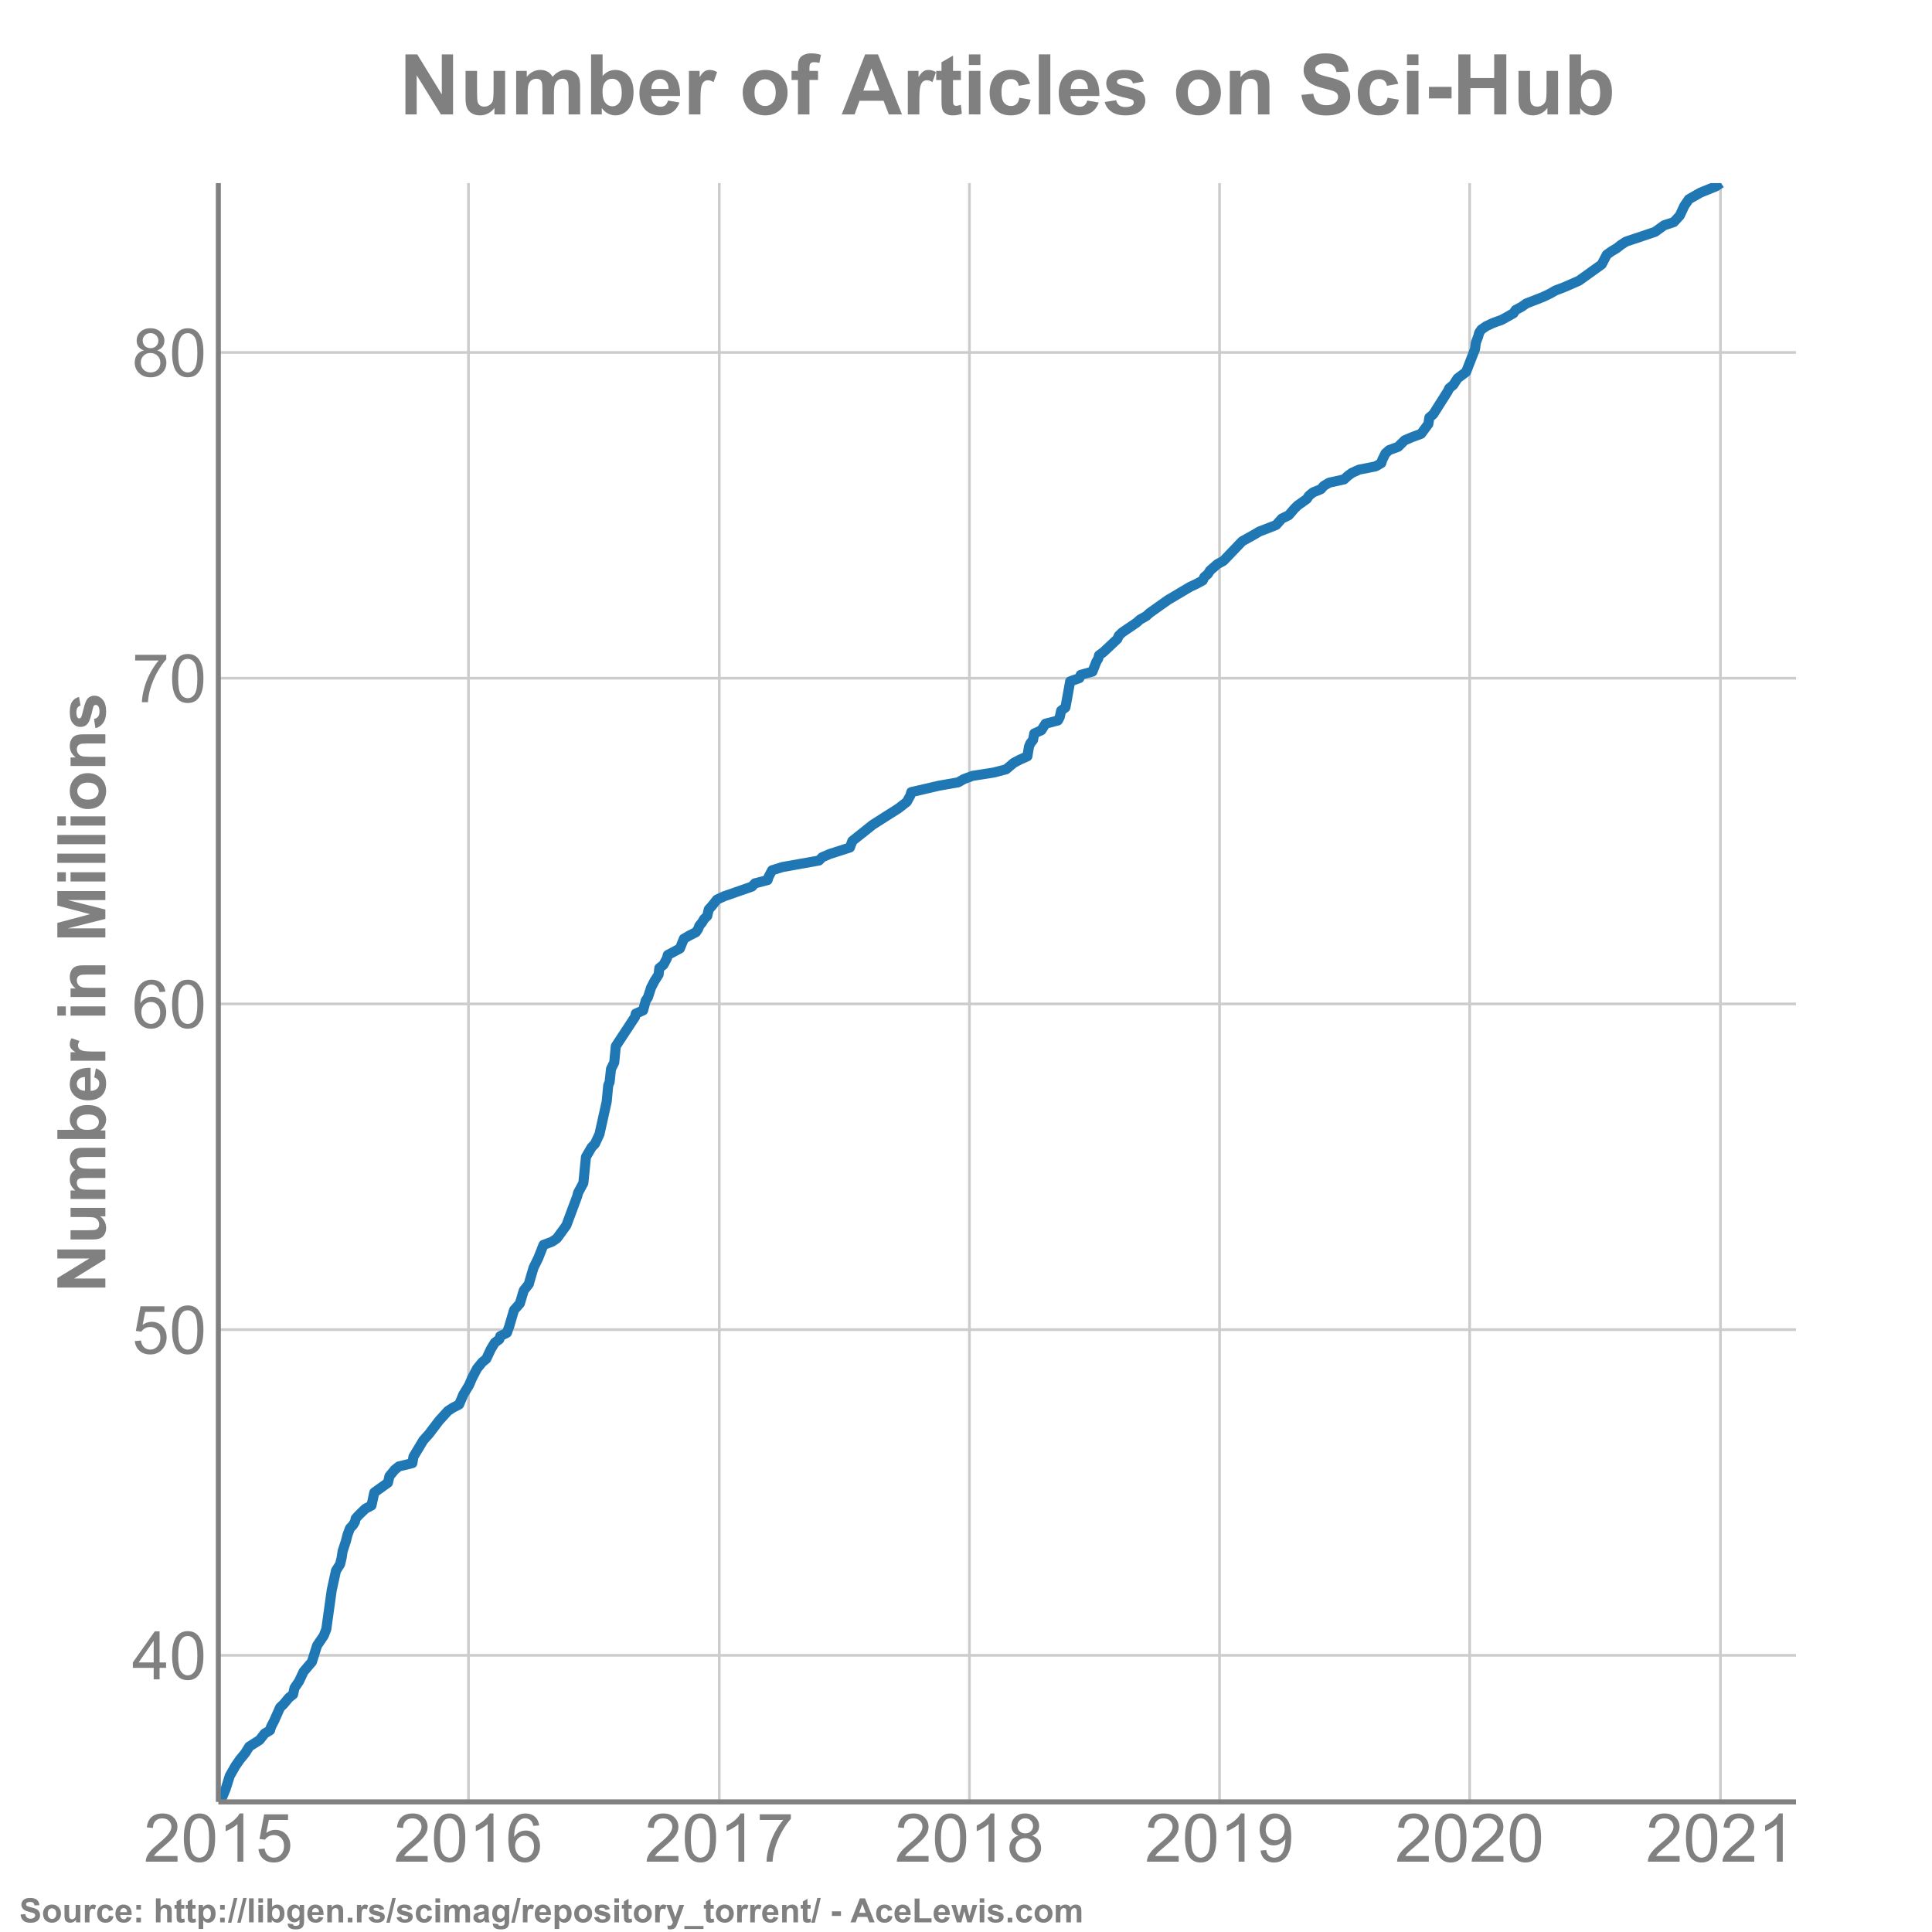 <svg height="768" viewBox="0 0 576 576" width="768" xmlns="http://www.w3.org/2000/svg" xmlns:xlink="http://www.w3.org/1999/xlink"><defs><style>*{stroke-linecap:butt;stroke-linejoin:round}</style></defs><g id="figure_1"><path d="M0 576h576V0H0z" fill="#fff" id="patch_1"/><g id="axes_1"><path d="M65.1 537.22h470.35V54.586H65.1z" fill="#fff" id="patch_2"/><g id="matplotlib.axis_1"><g id="xtick_1"><path clip-path="url(#pf05370770a)" d="M65.1 537.22V54.586" fill="none" stroke="#ccc" stroke-linecap="round" stroke-width=".8" id="line2d_1"/><g id="text_1"><defs><path d="M50.344 8.453V0H3.03q-.094 3.172 1.016 6.11 1.812 4.827 5.781 9.515 3.985 4.688 11.516 10.844 11.672 9.562 15.765 15.156 4.11 5.594 4.11 10.578 0 5.219-3.75 8.797-3.735 3.594-9.735 3.594-6.343 0-10.156-3.813-3.812-3.797-3.86-10.531l-9.03.922q.921 10.11 6.968 15.406 6.063 5.297 16.282 5.297 10.296 0 16.296-5.719Q50.25 60.453 50.25 52q0-4.297-1.766-8.453-1.75-4.14-5.828-8.734T29.11 22.218q-7.922-6.64-10.172-9.016-2.234-2.36-3.703-4.75z" id="ArialMT-50"/><path d="M4.156 35.297q0 12.703 2.61 20.437 2.609 7.75 7.75 11.938 5.156 4.203 12.968 4.203 5.766 0 10.11-2.328 4.343-2.313 7.172-6.688 2.843-4.359 4.453-10.64 1.61-6.266 1.61-16.922 0-12.594-2.595-20.328Q45.656 7.234 40.5 3q-5.14-4.219-13.016-4.219-10.343 0-16.25 7.422-7.078 8.938-7.078 29.094zm9.032 0q0-17.625 4.124-23.469Q21.438 6 27.485 6q6.063 0 10.188 5.86 4.125 5.859 4.125 23.437 0 17.687-4.125 23.484-4.125 5.813-10.281 5.813-6.047 0-9.672-5.125-4.532-6.532-4.532-24.172z" id="ArialMT-48"/><path d="M37.25 0h-8.781v56q-3.172-3.016-8.328-6.047-5.157-3.031-9.25-4.547v8.5q7.375 3.469 12.89 8.39 5.516 4.938 7.813 9.579h5.656z" id="ArialMT-49"/><path d="M4.156 18.75l9.219.781q1.031-6.734 4.766-10.14Q21.875 6 27.156 6q6.344 0 10.735 4.781 4.39 4.797 4.39 12.703 0 7.516-4.218 11.86-4.22 4.36-11.063 4.36-4.25 0-7.672-1.938-3.406-1.922-5.36-5l-8.25 1.078 6.923 36.765H48.25v-8.406H19.672L15.828 42.97q6.438 4.5 13.516 4.5 9.375 0 15.812-6.5 6.453-6.5 6.453-16.703 0-9.72-5.656-16.797-6.89-8.688-18.797-8.688-9.765 0-15.953 5.469-6.172 5.469-7.047 14.5z" id="ArialMT-53"/></defs><g transform="matrix(.2 0 0 -.2 42.856 555.036)" fill="gray"><use xlink:href="#ArialMT-50"/><use x="55.615" xlink:href="#ArialMT-48"/><use x="111.23" xlink:href="#ArialMT-49"/><use x="166.846" xlink:href="#ArialMT-53"/></g></g></g><g id="xtick_2"><path clip-path="url(#pf05370770a)" d="M139.67 537.22V54.586" fill="none" stroke="#ccc" stroke-linecap="round" stroke-width=".8" id="line2d_3"/><g id="text_2"><defs><path d="M49.75 54.047l-8.734-.672q-1.172 5.172-3.313 7.516-3.578 3.765-8.797 3.765-4.203 0-7.375-2.344-4.14-3.03-6.547-8.843-2.39-5.813-2.484-16.547 3.172 4.828 7.766 7.172 4.593 2.343 9.625 2.343 8.78 0 14.953-6.468Q51.03 33.5 51.03 23.25q0-6.75-2.906-12.531-2.906-5.781-7.984-8.86-5.078-3.078-11.532-3.078-10.984 0-17.922 8.078Q3.766 14.938 3.766 33.5q0 20.75 7.656 30.172 6.687 8.203 18.015 8.203 8.454 0 13.844-4.734 5.407-4.735 6.469-13.094zm-35.875-30.86q0-4.53 1.922-8.687 1.922-4.14 5.39-6.328Q24.657 6 28.47 6q5.562 0 9.562 4.484 4.016 4.5 4.016 12.22 0 7.421-3.969 11.687-3.953 4.28-9.953 4.28-5.953 0-10.11-4.28-4.14-4.266-4.14-11.203z" id="ArialMT-54"/></defs><g transform="matrix(.2 0 0 -.2 117.427 555.036)" fill="gray"><use xlink:href="#ArialMT-50"/><use x="55.615" xlink:href="#ArialMT-48"/><use x="111.23" xlink:href="#ArialMT-49"/><use x="166.846" xlink:href="#ArialMT-54"/></g></g></g><g id="xtick_3"><path clip-path="url(#pf05370770a)" d="M214.446 537.22V54.586" fill="none" stroke="#ccc" stroke-linecap="round" stroke-width=".8" id="line2d_5"/><g id="text_3"><defs><path d="M4.734 62.203v8.453h46.344v-6.844q-6.844-7.265-13.562-19.328-6.703-12.062-10.36-24.812Q24.516 10.687 23.781 0H14.75q.14 8.453 3.313 20.406 3.171 11.969 9.109 23.078 5.937 11.11 12.625 18.72z" id="ArialMT-55"/></defs><g transform="matrix(.2 0 0 -.2 192.202 555.036)" fill="gray"><use xlink:href="#ArialMT-50"/><use x="55.615" xlink:href="#ArialMT-48"/><use x="111.23" xlink:href="#ArialMT-49"/><use x="166.846" xlink:href="#ArialMT-55"/></g></g></g><g id="xtick_4"><path clip-path="url(#pf05370770a)" d="M289.017 537.22V54.586" fill="none" stroke="#ccc" stroke-linecap="round" stroke-width=".8" id="line2d_7"/><g id="text_4"><defs><path d="M17.672 38.813q-5.469 2.015-8.11 5.718-2.624 3.719-2.624 8.89 0 7.813 5.609 13.126 5.625 5.328 14.937 5.328 9.375 0 15.094-5.453 5.719-5.438 5.719-13.25 0-4.984-2.625-8.672-2.61-3.672-7.922-5.688 6.594-2.14 10.031-6.937 3.438-4.781 3.438-11.422 0-9.172-6.5-15.422-6.485-6.25-17.078-6.25-10.594 0-17.094 6.266-6.5 6.281-6.5 15.656 0 6.985 3.547 11.688 3.547 4.718 10.078 6.422zm-1.75 14.906q0-5.078 3.265-8.313 3.282-3.218 8.5-3.218 5.079 0 8.329 3.187 3.25 3.203 3.25 7.844 0 4.843-3.36 8.14-3.343 3.297-8.312 3.297-5.032 0-8.36-3.234-3.312-3.219-3.312-7.703zm-2.828-33.063q0-3.765 1.781-7.281 1.781-3.516 5.297-5.453Q23.687 6 27.734 6q6.297 0 10.391 4.047 4.11 4.062 4.11 10.312 0 6.344-4.22 10.5-4.218 4.157-10.578 4.157-6.203 0-10.28-4.11-4.063-4.093-4.063-10.25z" id="ArialMT-56"/></defs><g transform="matrix(.2 0 0 -.2 266.773 555.036)" fill="gray"><use xlink:href="#ArialMT-50"/><use x="55.615" xlink:href="#ArialMT-48"/><use x="111.23" xlink:href="#ArialMT-49"/><use x="166.846" xlink:href="#ArialMT-56"/></g></g></g><g id="xtick_5"><path clip-path="url(#pf05370770a)" d="M363.588 537.22V54.586" fill="none" stroke="#ccc" stroke-linecap="round" stroke-width=".8" id="line2d_9"/><g id="text_5"><defs><path d="M5.469 16.547l8.453.781q1.062-5.953 4.094-8.64Q21.046 6 25.78 6q4.047 0 7.094 1.86 3.063 1.859 5.016 4.952 1.953 3.11 3.265 8.376 1.328 5.28 1.328 10.75 0 .578-.047 1.75-2.64-4.188-7.203-6.813-4.562-2.61-9.89-2.61-8.89 0-15.047 6.438-6.14 6.453-6.14 17 0 10.89 6.421 17.531Q17 71.875 26.656 71.875q6.985 0 12.766-3.766 5.797-3.75 8.797-10.718 3-6.953 3-20.141 0-13.719-2.985-21.844-2.968-8.125-8.859-12.375-5.875-4.25-13.781-4.25-8.407 0-13.735 4.657-5.312 4.671-6.39 13.109zM41.453 48.14q0 7.578-4.031 12.015-4.016 4.438-9.688 4.438-5.859 0-10.203-4.781-4.343-4.782-4.343-12.407 0-6.828 4.124-11.11 4.125-4.265 10.172-4.265 6.11 0 10.032 4.266 3.937 4.281 3.937 11.844z" id="ArialMT-57"/></defs><g transform="matrix(.2 0 0 -.2 341.344 555.036)" fill="gray"><use xlink:href="#ArialMT-50"/><use x="55.615" xlink:href="#ArialMT-48"/><use x="111.23" xlink:href="#ArialMT-49"/><use x="166.846" xlink:href="#ArialMT-57"/></g></g></g><g id="xtick_6"><path clip-path="url(#pf05370770a)" d="M438.158 537.22V54.586" fill="none" stroke="#ccc" stroke-linecap="round" stroke-width=".8" id="line2d_11"/><g transform="matrix(.2 0 0 -.2 415.915 555.036)" fill="gray" id="text_6"><use xlink:href="#ArialMT-50"/><use x="55.615" xlink:href="#ArialMT-48"/><use x="111.23" xlink:href="#ArialMT-50"/><use x="166.846" xlink:href="#ArialMT-48"/></g></g><g id="xtick_7"><path clip-path="url(#pf05370770a)" d="M512.933 537.22V54.586" fill="none" stroke="#ccc" stroke-linecap="round" stroke-width=".8" id="line2d_13"/><g transform="matrix(.2 0 0 -.2 490.69 555.036)" fill="gray" id="text_7"><use xlink:href="#ArialMT-50"/><use x="55.615" xlink:href="#ArialMT-48"/><use x="111.23" xlink:href="#ArialMT-50"/><use x="166.846" xlink:href="#ArialMT-49"/></g></g></g><g id="matplotlib.axis_2"><g id="ytick_1"><path clip-path="url(#pf05370770a)" d="M65.1 493.52h470.35" fill="none" stroke="#ccc" stroke-linecap="round" stroke-width=".8" id="line2d_15"/><g id="text_8"><defs><path d="M32.328 0v17.14H1.266v8.063l32.672 46.375h7.171V25.203h9.672v-8.062H41.11V0zm0 25.203V57.47L9.906 25.203z" id="ArialMT-52"/></defs><g transform="matrix(.2 0 0 -.2 39.356 500.679)" fill="gray"><use xlink:href="#ArialMT-52"/><use x="55.615" xlink:href="#ArialMT-48"/></g></g></g><g id="ytick_2"><path clip-path="url(#pf05370770a)" d="M65.1 396.411h470.35" fill="none" stroke="#ccc" stroke-linecap="round" stroke-width=".8" id="line2d_17"/><g transform="matrix(.2 0 0 -.2 39.356 403.569)" fill="gray" id="text_9"><use xlink:href="#ArialMT-53"/><use x="55.615" xlink:href="#ArialMT-48"/></g></g><g id="ytick_3"><path clip-path="url(#pf05370770a)" d="M65.1 299.302h470.35" fill="none" stroke="#ccc" stroke-linecap="round" stroke-width=".8" id="line2d_19"/><g transform="matrix(.2 0 0 -.2 39.356 306.46)" fill="gray" id="text_10"><use xlink:href="#ArialMT-54"/><use x="55.615" xlink:href="#ArialMT-48"/></g></g><g id="ytick_4"><path clip-path="url(#pf05370770a)" d="M65.1 202.192h470.35" fill="none" stroke="#ccc" stroke-linecap="round" stroke-width=".8" id="line2d_21"/><g transform="matrix(.2 0 0 -.2 39.356 209.35)" fill="gray" id="text_11"><use xlink:href="#ArialMT-55"/><use x="55.615" xlink:href="#ArialMT-48"/></g></g><g id="ytick_5"><path clip-path="url(#pf05370770a)" d="M65.1 105.083h470.35" fill="none" stroke="#ccc" stroke-linecap="round" stroke-width=".8" id="line2d_23"/><g transform="matrix(.2 0 0 -.2 39.356 112.24)" fill="gray" id="text_12"><use xlink:href="#ArialMT-56"/><use x="55.615" xlink:href="#ArialMT-48"/></g></g><g id="text_13"><defs><path d="M7.422 0v71.578h14.062l29.297-47.797v47.797h13.422V0h-14.5l-28.86 46.688V0z" id="Arial-BoldMT-78"/><path d="M41.313 0v7.766q-2.829-4.157-7.454-6.547-4.609-2.39-9.734-2.39-5.234 0-9.39 2.296-4.141 2.297-6 6.438Q6.89 11.718 6.89 19.047v32.812h13.718V28.031q0-10.937.75-13.406.766-2.469 2.766-3.906 2-1.438 5.078-1.438 3.516 0 6.297 1.922 2.781 1.938 3.797 4.781 1.031 2.86 1.031 14V51.86h13.719V0z" id="Arial-BoldMT-117"/><path d="M6.156 51.86h12.64V44.78q6.798 8.25 16.173 8.25 4.968 0 8.625-2.062 3.672-2.047 6.015-6.188 3.422 4.14 7.375 6.188 3.953 2.062 8.453 2.062 5.704 0 9.657-2.328 3.953-2.312 5.906-6.812 1.422-3.313 1.422-10.735V0H68.703v29.64q0 7.72-1.422 9.954-1.906 2.937-5.86 2.937-2.874 0-5.421-1.765-2.531-1.75-3.656-5.141-1.125-3.39-1.125-10.719V0H37.5v28.422q0 7.562-.734 9.75-.735 2.203-2.282 3.281-1.53 1.078-4.156 1.078-3.172 0-5.719-1.718-2.53-1.704-3.64-4.922-1.094-3.22-1.094-10.688V0H6.156z" id="Arial-BoldMT-109"/><path d="M6.594 0v71.578h13.718V45.797q6.344 7.234 15.047 7.234 9.47 0 15.672-6.86 6.203-6.858 6.203-19.702 0-13.282-6.328-20.469-6.328-7.172-15.36-7.172-4.437 0-8.765 2.219-4.312 2.219-7.437 6.578V0zm13.625 27.047q0-8.047 2.531-11.906 3.563-5.47 9.484-5.47 4.532 0 7.735 3.876 3.203 3.89 3.203 12.234 0 8.89-3.234 12.813-3.22 3.937-8.25 3.937-4.922 0-8.204-3.843-3.265-3.829-3.265-11.641z" id="Arial-BoldMT-98"/><path d="M37.203 16.5l13.672-2.297Q48.25 6.688 42.547 2.75q-5.688-3.922-14.219-3.922-13.531 0-20.031 8.844-5.125 7.078-5.125 17.86 0 12.89 6.734 20.187 6.75 7.312 17.047 7.312 11.578 0 18.266-7.64 6.687-7.641 6.39-23.422H17.234q.157-6.094 3.328-9.5 3.172-3.39 7.907-3.39 3.218 0 5.406 1.75 2.203 1.765 3.328 5.671zm.781 13.875q-.14 5.953-3.078 9.047-2.922 3.11-7.125 3.11-4.484 0-7.422-3.266-2.922-3.282-2.875-8.891z" id="Arial-BoldMT-101"/><path d="M20.313 0H6.592v51.86h12.75v-7.376q3.266 5.22 5.876 6.875 2.61 1.672 5.937 1.672 4.688 0 9.032-2.593l-4.25-11.954q-3.47 2.235-6.438 2.235-2.89 0-4.89-1.594-2-1.578-3.157-5.734-1.14-4.141-1.14-17.375z" id="Arial-BoldMT-114"/><path d="M7.172 58.89v12.688h13.734V58.891zm0-58.89v51.86h13.734V0z" id="Arial-BoldMT-105"/><path d="M54.344 0H40.625v26.469q0 8.39-.875 10.86-.875 2.468-2.86 3.827-1.984 1.375-4.765 1.375-3.563 0-6.39-1.953-2.829-1.953-3.891-5.187-1.047-3.22-1.047-11.907V0H7.078v51.86h12.75v-7.626q6.781 8.797 17.094 8.797 4.531 0 8.281-1.64 3.766-1.641 5.688-4.188 1.937-2.531 2.687-5.75.766-3.219.766-9.219z" id="Arial-BoldMT-110"/><path d="M7.078 0v71.578h21.64L41.704 22.75l12.844 48.828h21.672V0H62.797v56.344L48.578 0H34.672L20.516 56.344V0z" id="Arial-BoldMT-77"/><path d="M7.172 0v71.578h13.734V0z" id="Arial-BoldMT-108"/><path d="M4 26.656Q4 33.5 7.375 39.891q3.375 6.406 9.547 9.765 6.172 3.375 13.797 3.375 11.765 0 19.281-7.64 7.516-7.641 7.516-19.313 0-11.765-7.594-19.515-7.594-7.735-19.11-7.735-7.125 0-13.593 3.219Q10.75 5.28 7.375 11.5 4 17.719 4 26.656zm14.063-.734q0-7.703 3.656-11.813 3.672-4.093 9.047-4.093t9 4.093q3.64 4.11 3.64 11.922 0 7.61-3.64 11.703-3.625 4.11-9 4.11t-9.047-4.11q-3.657-4.093-3.657-11.812z" id="Arial-BoldMT-111"/><path d="M2.344 14.797l13.765 2.094q.891-4 3.563-6.078 2.687-2.079 7.531-2.079 5.313 0 8 1.954 1.813 1.374 1.813 3.671 0 1.563-.985 2.579-1.015.984-4.578 1.812-16.61 3.656-21.047 6.688Q4.25 29.64 4.25 37.108q0 6.735 5.313 11.328 5.328 4.594 16.515 4.594 10.64 0 15.813-3.468 5.187-3.47 7.14-10.25l-12.953-2.391q-.828 3.016-3.156 4.625-2.313 1.625-6.61 1.625-5.406 0-7.75-1.516Q17 40.578 17 38.875q0-1.469 1.36-2.5 1.859-1.36 12.812-3.86 10.969-2.484 15.312-6.093 4.297-3.672 4.297-10.203 0-7.14-5.953-12.266-5.953-5.125-17.625-5.125-10.594 0-16.781 4.297Q4.25 7.422 2.344 14.797z" id="Arial-BoldMT-115"/></defs><g transform="matrix(0 -.2 -.2 0 31.41 385.347)" fill="gray"><use xlink:href="#Arial-BoldMT-78"/><use x="72.217" xlink:href="#Arial-BoldMT-117"/><use x="133.301" xlink:href="#Arial-BoldMT-109"/><use x="222.217" xlink:href="#Arial-BoldMT-98"/><use x="283.301" xlink:href="#Arial-BoldMT-101"/><use x="338.916" xlink:href="#Arial-BoldMT-114"/><use x="377.832" xlink:href="#Arial-BoldMT-32"/><use x="405.615" xlink:href="#Arial-BoldMT-105"/><use x="433.398" xlink:href="#Arial-BoldMT-110"/><use x="494.482" xlink:href="#Arial-BoldMT-32"/><use x="522.266" xlink:href="#Arial-BoldMT-77"/><use x="605.566" xlink:href="#Arial-BoldMT-105"/><use x="633.35" xlink:href="#Arial-BoldMT-108"/><use x="661.133" xlink:href="#Arial-BoldMT-108"/><use x="688.916" xlink:href="#Arial-BoldMT-105"/><use x="716.699" xlink:href="#Arial-BoldMT-111"/><use x="777.783" xlink:href="#Arial-BoldMT-110"/><use x="838.867" xlink:href="#Arial-BoldMT-115"/></g></g></g><path clip-path="url(#pf05370770a)" d="M65.661 537.22l1.626-3.884 1.218-3.885 1.66-2.913 1.346-1.942 1.596-1.942 1.205-1.943 3.074-1.942 1.51-1.942 1.628-.971.258-.971.992-1.942 1.728-3.885 1.021-.97 1.622-1.943 1.233-.971.427-1.942 1.332-1.943 1.378-2.913 2.482-2.913 1.531-4.856 1.975-2.913.772-1.942 1.625-11.653 1.272-5.827 1.236-1.942.457-1.942.291-1.942.957-2.914.492-1.942.733-1.942.905-.971.592-.971.212-.971.86-.971 2.003-1.943 1.843-.97.846-3.885 4.067-2.913.444-1.943 1.597-1.942 1.218-.97 4.013-.972.335-1.942 2.922-4.856 1.731-1.942 2.95-3.884 2.64-2.913 1.476-.972 1.889-.97 1.227-2.914 1.762-2.913.82-1.942 1.508-2.914 1.578-1.942 1.202-.971 1.368-2.913 1.182-1.942 1.333-.972.294-.97 1.964-.972.704-1.942 1.426-4.855 1.738-1.943 1.159-3.884 1.529-1.942.252-.971 1.145-3.885 1.432-2.913 1.526-3.884 2.582-.971 1.42-.971 2.827-3.885 3.251-8.74.235-.97 1.576-2.914.777-7.769 1.705-2.913.96-.971 1.362-2.914 2.157-9.71.458-4.856.41-.971.413-3.884.965-1.943.462-4.855 5.742-8.74.214-.971 2.196-.971.77-2.913.663-.972.937-2.913 1.016-1.942 1.226-1.942.223-1.942 1.235-.972 1.031-1.942.244-.97 3.623-1.943 1.178-2.913 1.682-.971 1.928-.971.644-.972.365-.97.813-.972.554-.97.988-.972.441-1.942.893-.971 1.542-1.942 2.084-.972 8.351-2.913.9-.97 3.781-.972.3-.971 1.024-1.942 3.097-.971 10.9-1.943.93-.97 2.253-.972 6.042-1.942.711-1.942 6.102-4.856 7.642-4.855 2.492-1.942 1.068-1.942.266-.972 8.367-1.942 5.605-.97 1.701-.972 2.61-.971 6.227-.971 3.757-.971 2.317-1.942 1.865-.972 2.173-.97.48-2.914.419-.971.78-.971.366-1.942 2.128-.971 1.222-1.943 3.705-.97.533-.972.428-1.942 1.285-.971 1.41-7.769 2.747-.97.398-.972 3.5-.971 1.154-2.913.573-.971.23-.972 1.317-.97 4.142-3.885.411-.971 1.002-.971 4.283-2.914 1.101-.97 1.755-.972 1.08-.97 5.475-3.885 3.285-1.942 3.27-1.943 2.063-.97 1.75-.972.438-.97 1.104-.972.593-.971 2.231-1.942 1.792-.971 5.584-5.827 3.47-1.942 1.648-.971 4.995-1.942 1.744-1.943 2.02-.97 1.672-1.943.992-.971 2.725-1.942.655-.971 1.18-.971 2.373-.971.84-.972 1.62-.97 4.44-.972 1.025-.97 1.322-.972 2.137-.971 4.92-.971 1.697-.971.295-.971.962-1.942 1.09-.972 2.657-.97 1.958-1.943 2.285-.971 2.616-.971 2.165-2.913.303-1.943 1.157-.97 4.302-6.798.481-.971 1.199-.971 1.245-1.943 2.574-1.942 2.656-6.798.254-1.942.73-1.942.242-.971.653-.971 1.38-.971 2.049-.971 2.69-.971 3.47-1.943.613-.97 1.826-.972 1.37-.97 4.974-1.943 2.045-.971 1.682-.971 2.574-.971 4.44-1.943 6.77-4.855 1.526-2.913 1.36-.971 1.635-.971 1.212-.972 1.52-.97 8.669-2.914 2.664-1.942 2.925-.971 1.783-1.942 1.358-2.914 1.323-1.942 3.397-1.942 4.741-1.942 1.448-.971h0" fill="none" stroke="#1f77b4" stroke-linecap="round" stroke-width="3" id="line2d_25"/><path d="M65.1 537.22V54.586" fill="none" stroke="gray" stroke-linecap="square" stroke-width="1.5" id="patch_3"/><path d="M65.1 537.22h470.35" fill="none" stroke="gray" stroke-linecap="square" stroke-width="1.5" id="patch_4"/><g id="text_14"><defs><path d="M1.172 51.86h7.625v3.906q0 6.547 1.39 9.765 1.391 3.219 5.126 5.235 3.734 2.03 9.437 2.03 5.86 0 11.484-1.75l-1.859-9.577q-3.266.781-6.297.781-2.984 0-4.281-1.39-1.281-1.391-1.281-5.344v-3.657h10.25V41.062h-10.25V0H8.796v41.063H1.173z" id="Arial-BoldMT-102"/><path d="M71.828 0H56.11l-6.25 16.266H21.234L15.328 0H0l27.875 71.578h15.297zm-26.61 28.328L35.36 54.891l-9.672-26.563z" id="Arial-BoldMT-65"/><path d="M30.953 51.86V40.921h-9.375V20.016q0-6.344.266-7.391.281-1.047 1.234-1.734.953-.688 2.313-.688 1.906 0 5.515 1.328L32.078.875q-4.781-2.047-10.844-2.047-3.703 0-6.687 1.234-2.969 1.25-4.36 3.235Q8.797 5.28 8.25 8.64q-.438 2.39-.438 9.671v22.61H1.516v10.937h6.296v10.297l13.766 8.016V51.859z" id="Arial-BoldMT-116"/><path d="M52.39 36.531l-13.515-2.453q-.688 4.063-3.11 6.11-2.421 2.046-6.265 2.046-5.14 0-8.188-3.547-3.046-3.53-3.046-11.828 0-9.234 3.093-13.047 3.11-3.796 8.328-3.796 3.907 0 6.391 2.218 2.5 2.22 3.516 7.641l13.484-2.297q-2.094-9.281-8.062-14.015-5.953-4.735-15.97-4.735-11.374 0-18.14 7.172-6.75 7.188-6.75 19.875 0 12.844 6.782 20 6.78 7.156 18.359 7.156 9.469 0 15.062-4.078 5.594-4.078 8.032-12.422z" id="Arial-BoldMT-99"/><path d="M3.61 23.297l14.062 1.36q1.281-7.079 5.156-10.407 3.875-3.313 10.469-3.313 6.984 0 10.516 2.954 3.546 2.953 3.546 6.906 0 2.547-1.484 4.328-1.484 1.781-5.203 3.094-2.531.89-11.563 3.125-11.625 2.89-16.312 7.078-6.594 5.922-6.594 14.406 0 5.469 3.094 10.234 3.11 4.766 8.937 7.25 5.844 2.485 14.094 2.485 13.469 0 20.281-5.906 6.813-5.907 7.157-15.766l-14.453-.64Q44.39 56 41.328 58.421q-3.047 2.422-9.156 2.422-6.297 0-9.86-2.594-2.296-1.656-2.296-4.438 0-2.546 2.156-4.343 2.734-2.297 13.281-4.797Q46 42.188 51.047 39.516q5.062-2.657 7.906-7.266 2.86-4.61 2.86-11.406 0-6.14-3.422-11.516-3.407-5.375-9.657-7.984-6.25-2.61-15.578-2.61-13.578 0-20.86 6.266-7.265 6.281-8.687 18.297z" id="Arial-BoldMT-83"/><path d="M5.61 19.094v13.718h26.953V19.095z" id="Arial-BoldMT-45"/><path d="M7.328 0v71.578h14.453V43.406h28.313v28.172h14.453V0H50.094v31.297H21.78V0z" id="Arial-BoldMT-72"/></defs><g transform="matrix(.25 0 0 -.25 119.021 34.107)" fill="gray"><use xlink:href="#Arial-BoldMT-78"/><use x="72.217" xlink:href="#Arial-BoldMT-117"/><use x="133.301" xlink:href="#Arial-BoldMT-109"/><use x="222.217" xlink:href="#Arial-BoldMT-98"/><use x="283.301" xlink:href="#Arial-BoldMT-101"/><use x="338.916" xlink:href="#Arial-BoldMT-114"/><use x="377.832" xlink:href="#Arial-BoldMT-32"/><use x="405.615" xlink:href="#Arial-BoldMT-111"/><use x="466.699" xlink:href="#Arial-BoldMT-102"/><use x="500" xlink:href="#Arial-BoldMT-32"/><use x="527.736" xlink:href="#Arial-BoldMT-65"/><use x="599.953" xlink:href="#Arial-BoldMT-114"/><use x="638.869" xlink:href="#Arial-BoldMT-116"/><use x="672.17" xlink:href="#Arial-BoldMT-105"/><use x="699.953" xlink:href="#Arial-BoldMT-99"/><use x="755.568" xlink:href="#Arial-BoldMT-108"/><use x="783.352" xlink:href="#Arial-BoldMT-101"/><use x="838.967" xlink:href="#Arial-BoldMT-115"/><use x="894.582" xlink:href="#Arial-BoldMT-32"/><use x="922.365" xlink:href="#Arial-BoldMT-111"/><use x="983.449" xlink:href="#Arial-BoldMT-110"/><use x="1044.533" xlink:href="#Arial-BoldMT-32"/><use x="1072.316" xlink:href="#Arial-BoldMT-83"/><use x="1139.016" xlink:href="#Arial-BoldMT-99"/><use x="1194.631" xlink:href="#Arial-BoldMT-105"/><use x="1222.414" xlink:href="#Arial-BoldMT-45"/><use x="1255.715" xlink:href="#Arial-BoldMT-72"/><use x="1327.932" xlink:href="#Arial-BoldMT-117"/><use x="1389.016" xlink:href="#Arial-BoldMT-98"/></g></g></g><g id="text_15"><defs><path d="M9.813 38.14v13.72H23.53V38.14zm0-38.14v13.719H23.53V0z" id="Arial-BoldMT-58"/><path d="M20.844 71.578V45.266q6.64 7.765 15.875 7.765 4.734 0 8.547-1.765 3.812-1.75 5.734-4.485 1.938-2.734 2.64-6.062.704-3.313.704-10.297V0H40.625v27.39q0 8.157-.781 10.344-.782 2.203-2.766 3.5-1.969 1.297-4.953 1.297-3.406 0-6.094-1.672-2.687-1.656-3.937-5-1.25-3.343-1.25-9.875V0H7.125v71.578z" id="Arial-BoldMT-104"/><path d="M6.781 51.86h12.797v-7.626q2.5 3.907 6.735 6.344 4.25 2.453 9.437 2.453 9.031 0 15.328-7.078 6.297-7.078 6.297-19.734 0-12.985-6.36-20.188-6.343-7.203-15.374-7.203-4.297 0-7.797 1.703-3.485 1.719-7.328 5.86v-26.125H6.78zM20.36 26.812q0-8.75 3.47-12.922 3.468-4.172 8.452-4.172 4.782 0 7.953 3.828 3.172 3.844 3.172 12.578 0 8.156-3.281 12.11-3.266 3.953-8.094 3.953-5.031 0-8.36-3.891-3.312-3.875-3.312-11.484z" id="Arial-BoldMT-112"/><path d="M-.14-1.219l17.718 74.016h10.297L9.969-1.22z" id="Arial-BoldMT-47"/><path d="M5.906-3.422l15.672-1.906q.39-2.734 1.813-3.75 1.953-1.469 6.156-1.469 5.36 0 8.047 1.61 1.812 1.078 2.734 3.468.64 1.703.64 6.297v7.578Q34.813 0 25.439 0 14.983 0 8.89 8.844q-4.782 6.984-4.782 17.375 0 13.047 6.266 19.922 6.281 6.89 15.61 6.89 9.609 0 15.859-8.453v7.281h12.843V5.33q0-9.188-1.515-13.72-1.516-4.546-4.25-7.125-2.734-2.593-7.297-4.062-4.563-1.469-11.547-1.469-13.187 0-18.703 4.516-5.516 4.515-5.516 11.453 0 .687.047 1.656zM18.172 27q0-8.25 3.187-12.094 3.203-3.828 7.891-3.828 5.031 0 8.5 3.938 3.469 3.937 3.469 11.64 0 8.063-3.328 11.969-3.313 3.906-8.391 3.906-4.938 0-8.14-3.843Q18.171 34.858 18.171 27z" id="Arial-BoldMT-103"/><path d="M7.172 0v13.719h13.734V0z" id="Arial-BoldMT-46"/><path d="M17.438 36.031l-12.454 2.25q2.094 7.516 7.22 11.125 5.124 3.625 15.233 3.625 9.188 0 13.672-2.172 4.5-2.172 6.328-5.515Q49.267 42 49.267 33.062l-.141-16.015q0-6.844.656-10.094Q50.438 3.72 52.25 0H38.672q-.531 1.375-1.313 4.047-.343 1.234-.5 1.625-3.515-3.422-7.515-5.14-4-1.704-8.547-1.704-8 0-12.625 4.344-4.61 4.344-4.61 10.984 0 4.406 2.094 7.844 2.11 3.438 5.89 5.266 3.782 1.843 10.923 3.203 9.61 1.812 13.328 3.375v1.36q0 3.952-1.953 5.64-1.953 1.687-7.375 1.687-3.672 0-5.719-1.437-2.047-1.438-3.313-5.063zm18.359-11.125q-2.64-.875-8.36-2.11-5.703-1.218-7.468-2.39-2.688-1.906-2.688-4.828 0-2.875 2.14-4.984Q21.579 8.5 24.907 8.5q3.703 0 7.078 2.438 2.485 1.859 3.266 4.546.547 1.75.547 6.688z" id="Arial-BoldMT-97"/><path d="M.688 51.86H15.28l12.406-36.813 12.11 36.812H54L35.687 1.953l-3.265-9.031q-1.813-4.547-3.453-6.938-1.625-2.39-3.75-3.875-2.125-1.5-5.235-2.328-3.093-.828-7-.828-3.953 0-7.765.828L4-9.469q3.234-.64 5.813-.64 4.78 0 7.078 2.812Q19.188-4.5 20.406-.14z" id="Arial-BoldMT-121"/><path d="M-.922-19.781v8.89H56.11v-8.89z" id="Arial-BoldMT-95"/><path d="M7.672 0v71h14.453V12.062h35.938V0z" id="Arial-BoldMT-76"/><path d="M16.844 0L.437 51.86h13.329l9.718-33.985 8.938 33.984h13.234l8.64-33.984 9.907 33.984h13.531L61.078 0H47.906L38.97 33.344 30.172 0z" id="Arial-BoldMT-119"/></defs><g transform="matrix(.1 0 0 -.1 5.76 573.12)" fill="gray"><use xlink:href="#Arial-BoldMT-83"/><use x="66.699" xlink:href="#Arial-BoldMT-111"/><use x="127.783" xlink:href="#Arial-BoldMT-117"/><use x="188.867" xlink:href="#Arial-BoldMT-114"/><use x="227.783" xlink:href="#Arial-BoldMT-99"/><use x="283.398" xlink:href="#Arial-BoldMT-101"/><use x="339.014" xlink:href="#Arial-BoldMT-58"/><use x="372.314" xlink:href="#Arial-BoldMT-32"/><use x="400.098" xlink:href="#Arial-BoldMT-104"/><use x="461.182" xlink:href="#Arial-BoldMT-116"/><use x="494.482" xlink:href="#Arial-BoldMT-116"/><use x="527.783" xlink:href="#Arial-BoldMT-112"/><use x="588.867" xlink:href="#Arial-BoldMT-58"/><use x="622.168" xlink:href="#Arial-BoldMT-47"/><use x="649.951" xlink:href="#Arial-BoldMT-47"/><use x="677.734" xlink:href="#Arial-BoldMT-108"/><use x="705.518" xlink:href="#Arial-BoldMT-105"/><use x="733.301" xlink:href="#Arial-BoldMT-98"/><use x="794.385" xlink:href="#Arial-BoldMT-103"/><use x="855.469" xlink:href="#Arial-BoldMT-101"/><use x="911.084" xlink:href="#Arial-BoldMT-110"/><use x="972.168" xlink:href="#Arial-BoldMT-46"/><use x="999.951" xlink:href="#Arial-BoldMT-114"/><use x="1038.867" xlink:href="#Arial-BoldMT-115"/><use x="1094.482" xlink:href="#Arial-BoldMT-47"/><use x="1122.266" xlink:href="#Arial-BoldMT-115"/><use x="1177.881" xlink:href="#Arial-BoldMT-99"/><use x="1233.496" xlink:href="#Arial-BoldMT-105"/><use x="1261.279" xlink:href="#Arial-BoldMT-109"/><use x="1350.195" xlink:href="#Arial-BoldMT-97"/><use x="1405.811" xlink:href="#Arial-BoldMT-103"/><use x="1466.895" xlink:href="#Arial-BoldMT-47"/><use x="1494.678" xlink:href="#Arial-BoldMT-114"/><use x="1533.594" xlink:href="#Arial-BoldMT-101"/><use x="1589.209" xlink:href="#Arial-BoldMT-112"/><use x="1650.293" xlink:href="#Arial-BoldMT-111"/><use x="1711.377" xlink:href="#Arial-BoldMT-115"/><use x="1766.992" xlink:href="#Arial-BoldMT-105"/><use x="1794.775" xlink:href="#Arial-BoldMT-116"/><use x="1828.076" xlink:href="#Arial-BoldMT-111"/><use x="1889.16" xlink:href="#Arial-BoldMT-114"/><use x="1928.076" xlink:href="#Arial-BoldMT-121"/><use x="1983.691" xlink:href="#Arial-BoldMT-95"/><use x="2039.307" xlink:href="#Arial-BoldMT-116"/><use x="2072.607" xlink:href="#Arial-BoldMT-111"/><use x="2133.691" xlink:href="#Arial-BoldMT-114"/><use x="2172.607" xlink:href="#Arial-BoldMT-114"/><use x="2211.523" xlink:href="#Arial-BoldMT-101"/><use x="2267.139" xlink:href="#Arial-BoldMT-110"/><use x="2328.223" xlink:href="#Arial-BoldMT-116"/><use x="2361.523" xlink:href="#Arial-BoldMT-47"/><use x="2389.307" xlink:href="#Arial-BoldMT-32"/><use x="2417.09" xlink:href="#Arial-BoldMT-45"/><use x="2450.391" xlink:href="#Arial-BoldMT-32"/><use x="2478.127" xlink:href="#Arial-BoldMT-65"/><use x="2550.344" xlink:href="#Arial-BoldMT-99"/><use x="2605.959" xlink:href="#Arial-BoldMT-101"/><use x="2661.574" xlink:href="#Arial-BoldMT-76"/><use x="2722.658" xlink:href="#Arial-BoldMT-101"/><use x="2778.273" xlink:href="#Arial-BoldMT-119"/><use x="2856.057" xlink:href="#Arial-BoldMT-105"/><use x="2883.84" xlink:href="#Arial-BoldMT-115"/><use x="2939.455" xlink:href="#Arial-BoldMT-46"/><use x="2967.238" xlink:href="#Arial-BoldMT-99"/><use x="3022.854" xlink:href="#Arial-BoldMT-111"/><use x="3083.938" xlink:href="#Arial-BoldMT-109"/></g></g></g><defs><clipPath id="pf05370770a"><path d="M65.1 54.586h470.351V537.22H65.1z"/></clipPath></defs></svg>